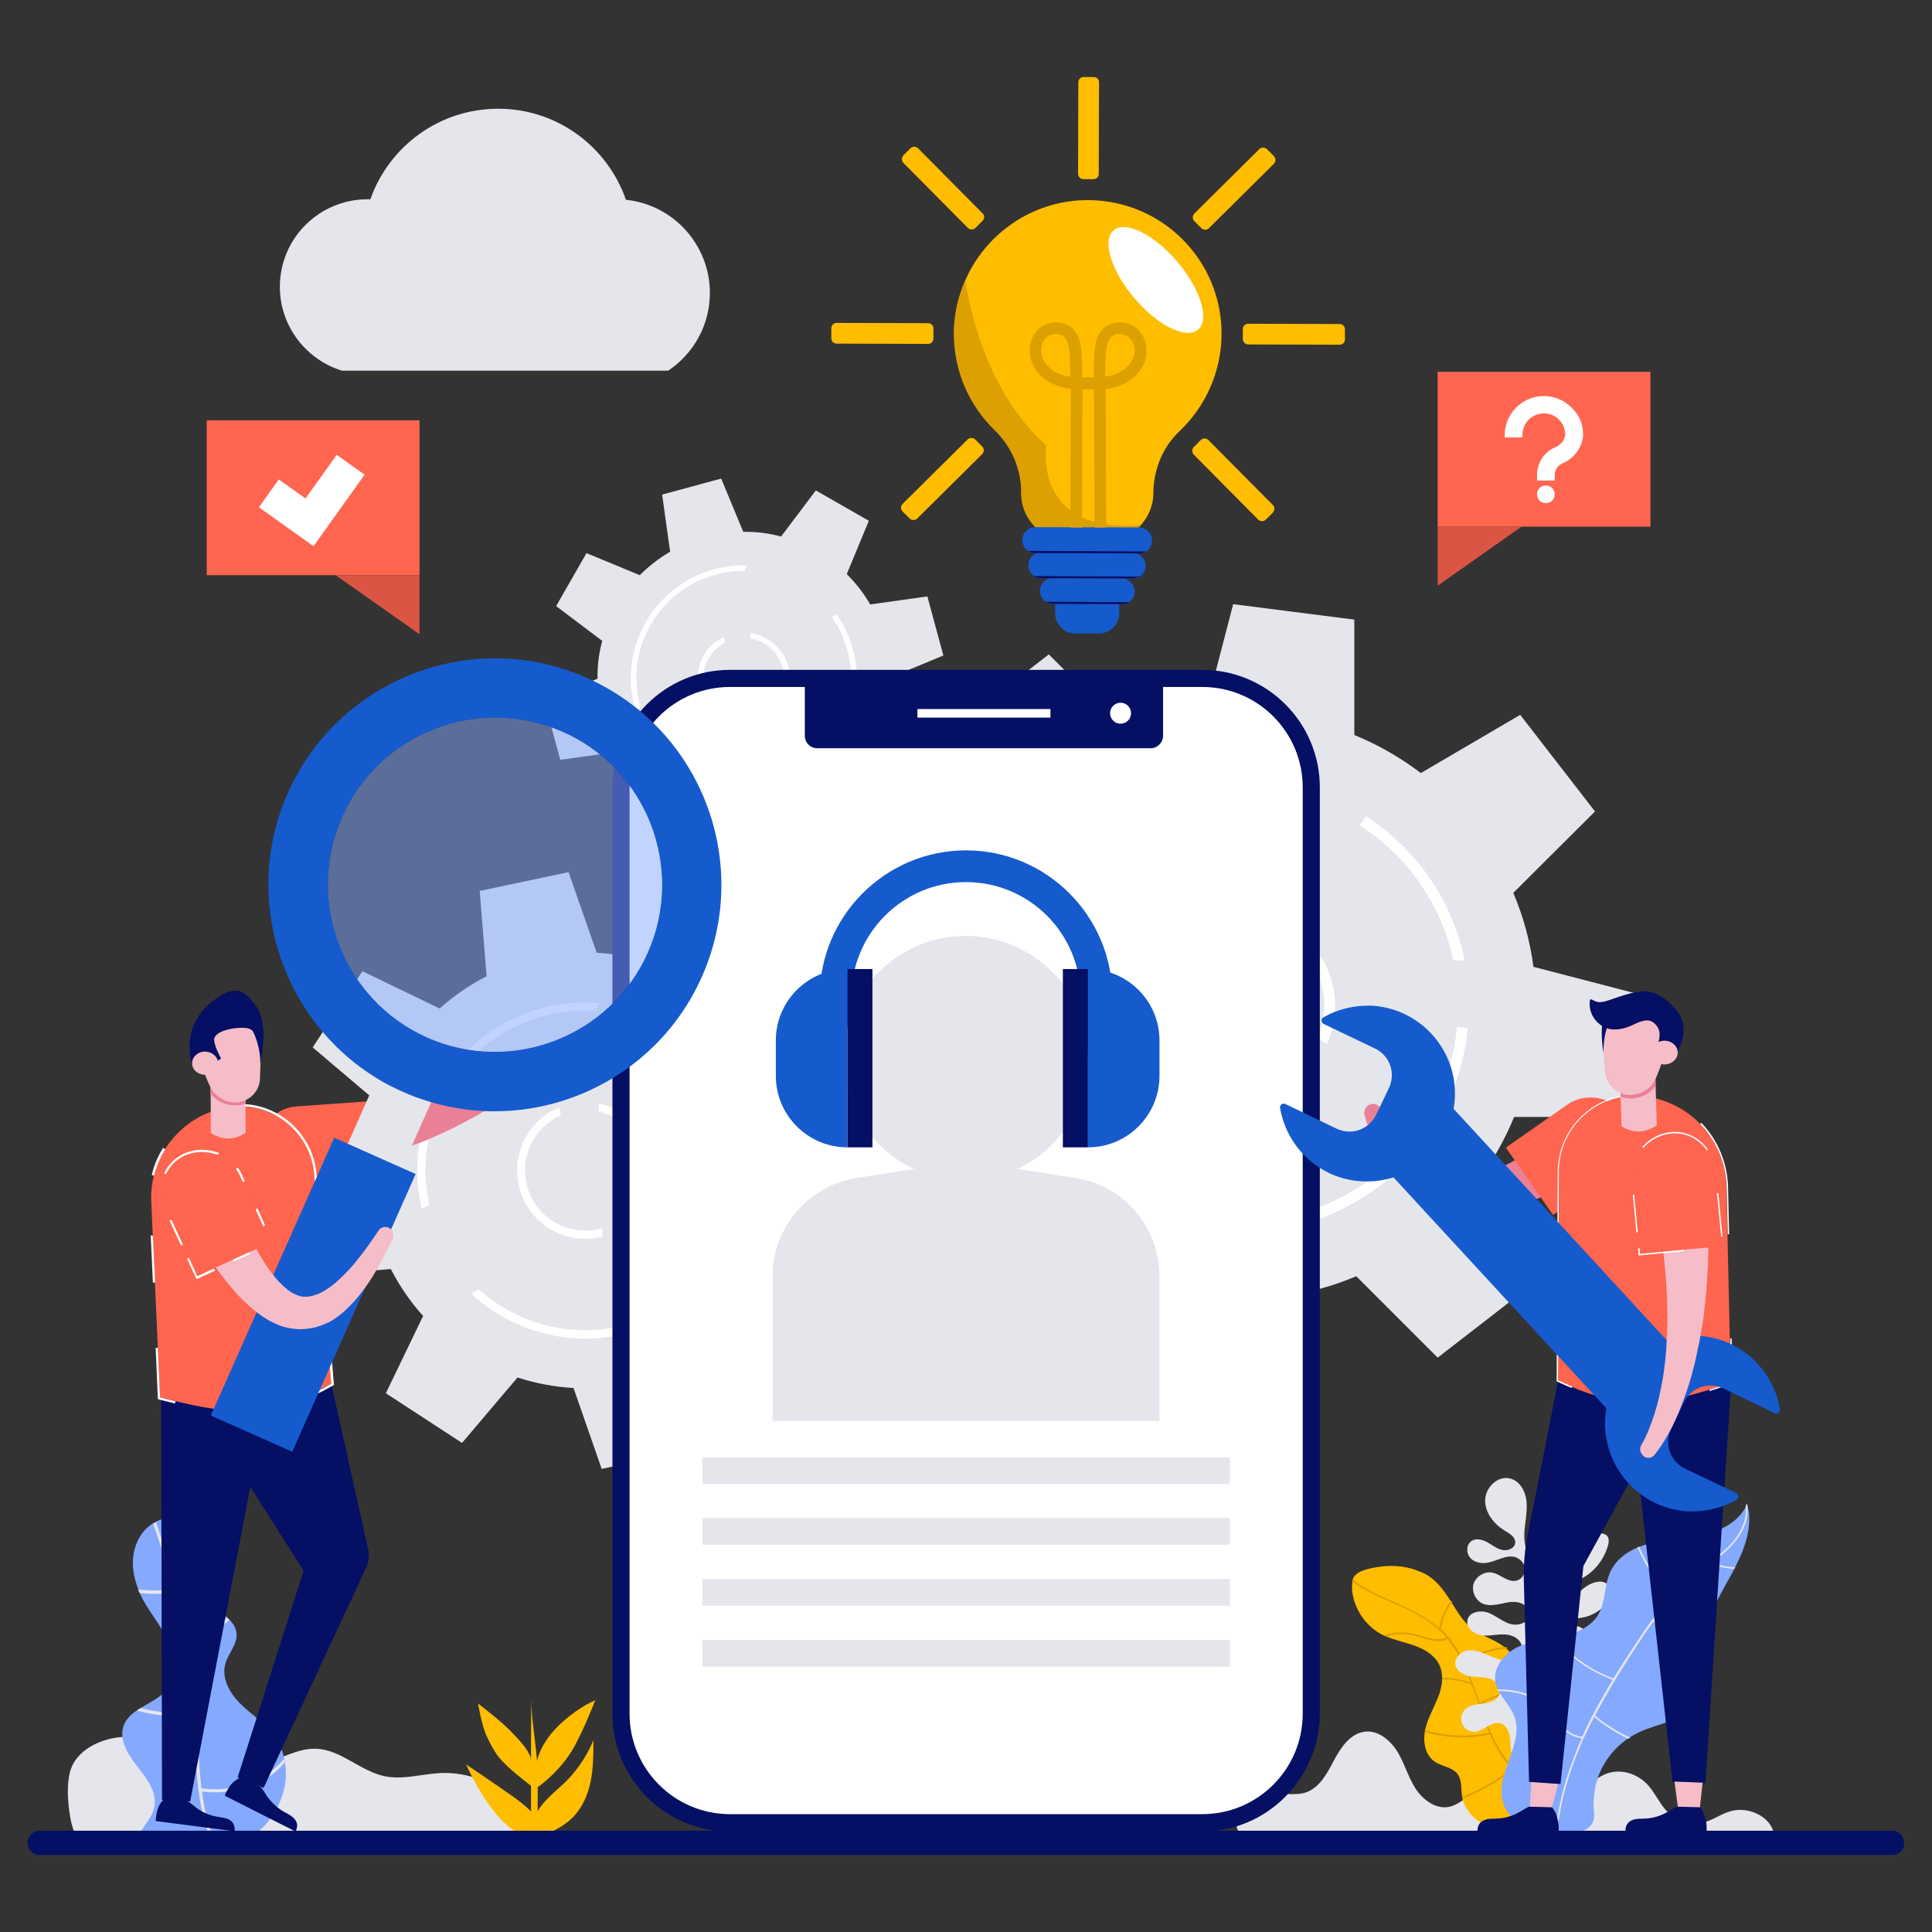 <?xml version="1.0" encoding="utf-8"?>
<!-- Generator: Adobe Illustrator 24.2.0, SVG Export Plug-In . SVG Version: 6.00 Build 0)  -->
<svg version="1.1" id="图层_1" xmlns="http://www.w3.org/2000/svg" xmlns:xlink="http://www.w3.org/1999/xlink" x="0px" y="0px"
	 viewBox="0 0 700 700" style="enable-background:new 0 0 700 700;" xml:space="preserve">
<rect x="0" y="0" width="700" height="700" fill="#333333" stroke="none"/>
<style type="text/css">
	.st0{clip-path:url(#SVGID_2_);}
	.st1{fill:#E5E6EB;}
	.st2{fill:#FFBD00;}
	.st3{fill:#84A9FF;}
	.st4{fill:#DCA000;}
	.st5{fill:#FFFFFF;}
	.st6{fill:#050F64;}
	.st7{fill:#155BCD;}
	.st8{fill:#F5BDC8;}
	.st9{fill:#EA8096;}
	.st10{fill:#FF654F;}
	.st11{opacity:0;}
	.st12{opacity:0.5;}
	.st13{fill:#DA5544;}
</style>
<g>
	<g>
		<defs>
			<rect id="SVGID_1_" x="21.1" y="524" width="654.2" height="139.5"/>
		</defs>
		<clipPath id="SVGID_2_">
			<use xlink:href="#SVGID_1_"  style="overflow:visible;"/>
		</clipPath>
		<g class="st0">
			<path class="st1" d="M46.9,629.3c8.2,0.2,16,3.6,23.7,6.4c7.7,2.8,16.1,5.2,24.1,3.4c6.8-1.5,13-5.8,20-5.5
				c8.8,0.4,15.8,8,24.4,9.9c6.8,1.5,13.8-0.8,20.7-1.1c10-0.4,20,3.6,26.9,10.8c6.9,7.1,10.7,17.3,10,27.2
				c-11.1-5.5-24.1-5.5-36.5-5.5c-36.5,0.2-73,0.5-109.5,0.7c-6,0-12.3,0-17.3-3.4c-4.5-3-7-8.2-7.9-13.5c-1-5.5-1.8-14.7,1.1-19.8
				C30.4,632.2,39.6,629,46.9,629.3z"/>
		</g>
		<g class="st0">
			<g>
				<path class="st2" d="M184.4,649.9c5.5,3.8,11.4,8.3,12.8,14.8c-4.5,1.5-9.6,0-13.2-3.1c-8.9-7.7-15.1-22.3-15.1-22.3
					S179.6,646.5,184.4,649.9z"/>
			</g>
			<g>
				<path class="st2" d="M207.3,658.7c3.6-3.5,5.7-8.3,6.7-13.2c1-4.9,1-10,1-15c-2.2,5.4-5.5,10.4-9.6,14.6c-3.2,3.2-7,6-9.7,9.7
					c-1.3,1.9-6.6,10.9-1.4,10.4C198.8,664.8,204.1,661.8,207.3,658.7z"/>
			</g>
			<g>
				<path class="st2" d="M181.8,637.9c-2.6-2.8-4.2-6.2-5.4-8.7c-1.9-4-3.2-12-3.2-12s8.1,6.2,11.6,9.8c3.5,3.7,6.7,6.6,8.1,11.5
					c0.6,2.2,0.5,5.8,1.1,8.1c0.5,2.1,0,1.7-1.4,0.6C188.9,644.3,184.9,641.2,181.8,637.9z"/>
			</g>
			<g>
				<path class="st2" d="M197.4,631.4c1.3-2.2,3-4.2,4.9-6.1c2-1.9,4.1-3.7,6.4-5.3c1.2-0.8,2.4-1.6,3.6-2.3
					c0.5-0.3,3.4-1.7,3.4-1.7s-5,12.8-8.6,18.5c-2.5,4.1-6.5,8.5-10.3,11.5c-1.1,0.9-3.7,3.3-4,0.4c-0.2-2.3,1.1-5.6,1.6-7.9
					C195,636.1,196,633.6,197.4,631.4z"/>
			</g>
			<g>
				<path class="st2" d="M192.5,615.6c0,8.2,1.9,16.6,2.2,24.9c0.1,4.2,0.2,8.4,0.1,12.7c-0.1,3.5,0.5,8.3-0.7,11.6
					c-2.6-1.5-1.8-6-1.7-8.4c0-4.5,0-9,0-13.6C192.4,633.7,192.4,624.7,192.5,615.6z"/>
			</g>
		</g>
		<g class="st0">
			<g>
				<g>
					<path class="st3" d="M103.6,643.5c-0.2,7.9-5.5,18-12.7,21.9c-3.1,1.7-6.7,2-10.1,2.5c-0.8,0.1-1.5,0.2-2.3,0.3
						c-0.4,0.1-0.8,0.1-1.2,0.2c-4.6,0.8-9,1.9-13.4,3.9c-2.2,1-4.4,2.3-6.8,2.7c-2.4,0.4-5.2,0-6.7-1.9c-2.2-2.6-1.2-6.6,0.6-9.5
						c1.8-2.9,4.2-5.5,4.9-8.8c1.1-5.4-2.7-10.4-6.1-14.7c-3.4-4.3-6.8-9.7-5-14.9c0.9-2.4,2.7-4.1,4.8-5.5c0.4-0.3,0.9-0.6,1.4-0.9
						c3.3-2,7.1-3.7,9.4-6.7c3.8-4.7,3.2-11.6,0.7-17.1c-2.4-5.5-6.4-10.1-9.3-15.4c-0.4-0.8-0.9-1.7-1.2-2.5
						c-0.2-0.4-0.4-0.8-0.5-1.3c-1.4-3.6-2.2-7.3-1.9-11.1c0.4-5.1,2.9-10.2,7.3-12.8c0.1,0,0.1-0.1,0.2-0.1
						c0.3-0.2,0.6-0.3,0.8-0.5c4.4-2.1,10.1-1.5,13.5,2c6.4,6.9,1,19.3,6.5,27c1.5,2.1,3.9,3.8,5.8,5.7c0.3,0.3,0.6,0.6,0.9,0.9
						c1.3,1.4,2.3,2.9,2.5,4.9c0.4,4-3.1,7.3-4.1,11.2c-1.3,5,1.5,10.2,5.1,13.9c3.6,3.7,8.1,6.5,11.4,10.4c2.4,2.8,4.1,6.3,4.9,9.9
						c0.1,0.5,0.2,1,0.3,1.5C103.5,640.3,103.6,641.9,103.6,643.5z"/>
				</g>
			</g>
			<g>
				<g>
					<g>
						<path class="st1" d="M78.5,668.3c-0.4,0.1-0.8,0.1-1.2,0.2c-2.9-6.1-4.5-12.8-5.3-19.6c-0.1-0.4-0.1-0.8-0.2-1.2
							c-0.6-5.2-0.9-10.5-1.1-15.8c-0.1-1.9-0.2-3.9-0.3-5.8c-0.1-1.5-0.2-3-0.3-4.4c0-0.4-0.1-0.8-0.1-1.2
							c-0.7-9.3-2-18.5-3.6-27.6c-0.1-0.4-0.1-0.8-0.2-1.2c-0.9-4.9-2-9.7-3.2-14.6c-0.1-0.4-0.2-0.8-0.3-1.2c-2-8-4.4-16-7.2-23.8
							c0.1,0,0.1-0.1,0.2-0.1c0.3-0.2,0.6-0.3,0.8-0.5c2.8,8,5.3,16.1,7.3,24.2c0.1,0.4,0.2,0.8,0.3,1.2c1.2,4.9,2.3,9.8,3.2,14.7
							c0.1,0.4,0.2,0.8,0.2,1.2c1.7,9.1,2.9,18.2,3.6,27.5c0,0.4,0.1,0.8,0.1,1.2c0.1,1.5,0.2,3,0.3,4.5c0.1,1.9,0.2,3.9,0.3,5.8
							c0.3,5.3,0.5,10.7,1.2,16.1h0c0,0.4,0.1,0.8,0.2,1.2C74,655.8,75.6,662.3,78.5,668.3z"/>
					</g>
				</g>
				<g>
					<g>
						<path class="st1" d="M64.1,576.8c-0.4,0.1-0.8,0.1-1.2,0.2c-2.2,0.3-4.5,0.5-6.9,0.5c-1.8,0-3.6-0.1-5.4-0.3
							c-0.2-0.4-0.4-0.8-0.5-1.3c4.4,0.5,8.8,0.4,12.5-0.1c0.4-0.1,0.8-0.1,1.2-0.2C63.9,576.1,64,576.4,64.1,576.8z"/>
					</g>
				</g>
				<g>
					<g>
						<path class="st1" d="M83.1,587c-4.3,3.5-10.4,5.6-15.6,5.8c-0.2,0-0.5,0-0.7,0c-0.2,0-0.4,0-0.5,0c-0.1-0.4-0.1-0.8-0.2-1.2
							c0.4,0,0.8,0,1.2,0c4.9-0.1,10.8-2.2,14.9-5.5C82.5,586.4,82.8,586.7,83.1,587z"/>
					</g>
				</g>
				<g>
					<g>
						<path class="st1" d="M71.2,621.4c-0.4,0.1-0.8,0.1-1.2,0.1c-1.9,0.2-3.7,0.3-5.6,0.3c-5,0-10-0.7-14.8-2
							c0.4-0.3,0.9-0.6,1.4-0.9c6.2,1.6,12.6,2.1,18.9,1.4c0.4,0,0.8-0.1,1.2-0.1C71.2,620.6,71.2,621,71.2,621.4z"/>
					</g>
				</g>
				<g>
					<g>
						<path class="st1" d="M103.2,638.6c-2,2.3-4.3,4.3-6.8,5.9c-5,3.1-11.8,4.9-18.4,4.9c-1.6,0-3.3-0.1-4.8-0.3
							c-0.4-0.1-0.8-0.1-1.2-0.2c-0.1-0.4-0.1-0.8-0.2-1.2c0.4,0.1,0.8,0.2,1.2,0.2h0c7.6,1.2,16.7-0.5,22.7-4.3
							c2.7-1.7,5.1-3.9,7.2-6.3C103,637.6,103.1,638.1,103.2,638.6z"/>
					</g>
				</g>
			</g>
		</g>
		<g class="st0">
			<path class="st1" d="M473.5,649.3c4.9-1.9,7.5-7.1,10-11.8c2.5-4.7,6-9.6,11.2-10.1c4.8-0.5,9.2,3.3,11.7,7.4
				c2.5,4.2,3.8,9,6.4,13.1c2.6,4.1,7.2,7.6,12,6.8c4.9-0.9,8.1-5.8,12.9-6.9c5.3-1.2,10.7,2.8,12.9,7.7c2.2,5,2,10.6,1.7,16
				c-0.2,4.4-78.6-0.8-86.2-1.5c-7.6-0.7-18.4-1.1-18.4-11C447.8,643.7,465.2,652.5,473.5,649.3z"/>
		</g>
		<g class="st0">
			<path class="st1" d="M564.4,656.9c4.9-1.3,7.5-4.9,10-8.1c2.5-3.2,6-6.6,11.2-6.9c4.8-0.3,9.2,2.2,11.7,5.1
				c2.5,2.9,3.8,6.1,6.4,9c2.6,2.8,7.2,5.2,12,4.6c4.9-0.6,8.1-4,12.9-4.7c5.3-0.8,10.7,1.9,12.8,5.3c2.2,3.4,2,7.3,1.7,11
				c-0.2,3-78.6-0.5-86.2-1.1c-7.6-0.5-18.4-0.8-18.4-7.5C538.7,653.1,556.1,659.1,564.4,656.9z"/>
		</g>
		<g class="st0">
			<g>
				<g>
					<g>
						<path class="st2" d="M518.7,571.8c2.8,2.2,4.9,5.1,6.9,8.3c0.1,0.2,0.2,0.4,0.4,0.6c2.1,3.4,4.2,6.9,7.3,9.3
							c3.7,2.8,8.7,4.2,12.1,7c0.2,0.2,0.4,0.4,0.7,0.6c0.8,0.8,1.6,1.7,2.1,2.8c1.8,3.7,0.9,8.1,0.7,12.2c0,0.1,0,0.2,0,0.2
							c0,0.1,0,0.3,0,0.4c-0.3,7.6,2.2,15.3,6.9,21.3c3.7,4.6,8.2,6.8,13,9.9c2.6,1.7,3.7,3.5,3.8,5.4c0,0.2,0,0.4,0,0.6
							c-0.3,3.5-3.7,6.9-7.3,9.2c-6.6,4.2-15,5.8-22.5,3.7c-5.8-1.6-11.4-5.7-12.9-11.5c-0.1-0.2-0.1-0.4-0.1-0.6
							c0-0.2-0.1-0.4-0.1-0.6c-0.4-2.6,0-5.6-1.5-7.7c-1.9-2.7-5.8-2.8-8.5-4.7c-3.2-2.3-4.1-6.7-3.5-10.6c0-0.2,0.1-0.4,0.1-0.6
							c0,0,0-0.1,0-0.1c0.9-4.1,3-7.7,4.6-11.6c0.9-2.1,1.5-4.5,1.6-6.8c0-0.2,0-0.4,0-0.6c0-1.6-0.3-3.2-1-4.7
							c-1.7-3.5-5.4-5.7-9.1-7c-3.4-1.2-6.9-1.9-10.2-3.3c-0.3-0.1-0.6-0.3-0.9-0.4c0,0-0.1,0-0.1,0c-5.7-2.8-10-8.5-11.1-14.8
							c-0.3-1.5-0.3-3.1-0.1-4.6c0-0.2,0.1-0.5,0.1-0.7c0.8-3.6,7.4-4.4,10.3-4.8c4.7-0.6,9.8-0.1,14.2,1.9
							C516.2,570,517.5,570.9,518.7,571.8z"/>
					</g>
				</g>
				<g>
					<path class="st4" d="M521.4,589.9c-5-4.4-11.2-7.2-17.2-9.9c-3.4-1.5-7-3.1-10.2-5c-1.3-0.7-2.6-1.6-3.8-2.7
						c-0.1,0.2-0.1,0.5-0.1,0.7c1.1,1,2.4,1.8,3.6,2.5c3.3,1.9,6.8,3.5,10.3,5c6.1,2.7,12.4,5.5,17.3,10c0.2,0.1,0.3,0.3,0.5,0.4
						c0,0,0.1,0.1,0.1,0.1c0.8,0.7,1.5,1.5,2.1,2.3c-1.8,0.8-3.8,0.6-5.3,0.4c-1.1-0.2-2.3-0.6-3.4-0.9c-0.9-0.3-1.8-0.6-2.7-0.8
						c-3.7-0.9-7.6-0.7-11.2,0.5c0.3,0.1,0.6,0.3,0.9,0.4l0,0c3.3-1,6.9-1.1,10.2-0.3c0.9,0.2,1.8,0.5,2.7,0.8
						c1.1,0.4,2.3,0.7,3.4,1c1.6,0.3,3.9,0.5,5.9-0.5c2.2,2.7,3.9,5.7,5.5,8.8c0.1,0.2,0.2,0.4,0.3,0.6c1,2.1,1.9,4.3,2.7,6.5
						c-3.2-1.3-6.8-2-10.2-1.9c0,0-0.1,0-0.1,0c0,0.2,0,0.4,0,0.6c0,0,0.1,0,0.1,0c3.6-0.1,7.2,0.6,10.5,2c0.8,2.1,1.5,4.2,2.2,6.3
						c0.1,0.2,0.2,0.5,0.2,0.7c0.1,0.2,0.1,0.4,0.2,0.6c0.1,0.3,0.2,0.7,0.4,1c1,2.9,2.1,5.9,3.3,8.7c-7.7,1.6-15.7,1.3-23.2-0.9
						c0,0.2-0.1,0.4-0.1,0.6c7.6,2.3,15.8,2.6,23.5,0.9c2.1,4.6,4.6,9,7.9,12.5c-5.4,4.2-11.5,7.6-17.9,10.2c0,0.2,0.1,0.4,0.1,0.6
						c6.5-2.6,12.6-6.1,18.2-10.4c1.6,1.6,3.4,3.1,5.4,4.3c5.7,3.5,12.1,4.6,19.2,4.7c0-0.2,0-0.4,0-0.6c-7-0.1-13.3-1.2-18.9-4.6
						c-1.9-1.2-3.6-2.6-5.2-4.2c-0.1-0.2-0.3-0.3-0.4-0.5c-3.2-3.5-5.7-7.7-7.8-12.2c-0.1-0.2-0.2-0.4-0.3-0.6
						c-1.3-2.8-2.3-5.8-3.4-8.8c-0.1-0.4-0.3-0.8-0.4-1.2c3.9-2.2,8.2-3.7,12.6-4.7c0-0.1,0-0.3,0-0.4c0-0.1,0-0.2,0-0.2
						c-4.5,0.9-8.8,2.5-12.8,4.7c-0.1-0.2-0.1-0.4-0.2-0.6c-0.6-1.9-1.3-3.8-2-5.7c-0.1-0.3-0.2-0.6-0.3-0.8
						c-0.9-2.4-1.8-4.9-2.9-7.2c4.5-3.2,10-5.1,15.5-5.4c-0.2-0.2-0.4-0.4-0.7-0.6c0,0,0,0,0,0c-5.4,0.4-10.7,2.3-15.1,5.4
						c-1.6-3.3-3.4-6.4-5.7-9.1l0,0l0,0l-0.1-0.1c0,0,0,0,0,0c-0.7-0.9-1.5-1.7-2.4-2.5c-0.1-0.1-0.1-0.1-0.2-0.2
						c0.6-3.5,2-6.8,4.1-9.7c-0.1-0.2-0.2-0.4-0.4-0.6C523.5,583,522,586.4,521.4,589.9z"/>
				</g>
			</g>
			<g>
				<path class="st1" d="M558.7,597.1c2.1-1.1,4.5,0.2,6.7,1c2.3,0.8,4.9,1,7-0.2c2.1-1.2,3.4-4,2.4-6.2c-0.9-1.9-3.2-2.8-5.3-2.8
					c-2.1,0-4.1,0.7-6.2,1c-2.1,0.4-4.3,0.4-6.1-0.7c-1.8-1.1-2.6-3.8-1.2-5.4c1-1.2,2.9-1.3,4.4-0.9c1.5,0.5,2.9,1.4,4.3,2.1
					c5.6,2.8,13.1,1.1,17.1-3.8c1.5-1.9,2.5-4.7,1-6.7c-1.8-2.4-5.4-1.4-7.6,0c-2.5,1.5-4.3,4-6.9,5.5c-3.4,1.9-11,2.2-12.4-2.4
					c-0.6-1.8,1.8-3.2,3.3-3.6c1.7-0.4,3.5-0.1,5.3-0.1c8.4,0.2,15.3-5.4,17.9-13.2c2.3-6.7-4.3-5.5-8.4-4c-2.8,1.1-5.3,2.9-6.9,5.4
					c-0.9,1.3-1.6,2.9-3,3.8c-1.3,0.9-3.5,0.9-4.2-0.6c-0.7-1.5,0.6-3.2,1.8-4.3c2.2-2.1,4.4-4.2,6.6-6.3c1.2-1.2,2.5-2.4,3.1-4
					c0.6-1.6,0.5-3.6-0.8-4.7c-1.5-1.2-3.8-0.7-5.2,0.6c-1.4,1.3-2.1,3.1-2.8,4.9c-1.2,3.2-2.4,6.5-3.7,9.7c-0.5,1.3-1.2,2.9-2.6,3
					c-1.5,0.2-2.6-1.3-3.2-2.6c-1.1-3-0.9-6.3-0.5-9.4c0.4-3.2,0.9-6.4,0.3-9.5s-2.6-6.2-5.7-7c-4.5-1.2-9,3.2-9.1,7.8
					c-0.1,4.6,3.2,8.7,7.1,11.1c1.7,1,3.8,2.2,3.8,4.2c0,2.1-2.6,3.2-4.6,2.8c-2-0.4-3.7-1.8-5.5-2.8c-1.8-1-4.2-1.6-5.8-0.4
					c-1.8,1.2-1.9,4.1-0.6,5.8s3.7,2.3,5.8,2.1c3.7-0.4,7.3-3.2,10.8-2.1c1.8,0.6,3.3,2.3,3.4,4.2c0.1,1.9-1.2,3.9-3.1,4.3
					c-3,0.7-5.6-2.2-8.6-2.9c-2.9-0.6-6,1.3-6.9,4.1c-0.8,2.8,0.8,6.1,3.5,7.2c2,0.8,4.3,0.4,6.4,0c2.1-0.5,4.3-1,6.4-0.5
					c2.1,0.4,4.1,2.3,4,4.4c-0.2,3-4.2,4.2-7,3.4c-2.9-0.9-5.2-3-8-4.1c-2.8-1-6.8-0.3-7.5,2.6c-0.6,2.8,2.3,5.2,5.1,5.6
					s5.7-0.5,8.5-0.3c2.9,0.1,6.1,1.9,6.1,4.8c0,2.5-2.5,4.4-5,4.6s-4.9-0.9-7.2-1.9c-2.3-1-4.8-2-7.3-1.7c-2.5,0.3-4.9,2.5-4.6,5
					c0.3,2.3,2.7,3.8,5.1,4.3c2.3,0.4,4.8,0.2,7,0.8c2.3,0.6,4.5,2.6,4.2,5c-0.4,2.5-3.2,3.7-5.7,4.1c-2.5,0.3-5.3,0.4-7.1,2.2
					c-1.4,1.4-1.8,3.7-0.9,5.4c0.9,1.8,2.9,2.9,4.8,2.6c3.1-0.4,5.6-3.8,8.7-3.1c1.8,0.4,2.9,2.1,3.4,3.8s0.4,3.6,0.6,5.4
					c0.4,4.1,2.6,8.1,6.3,9.9c3.7,1.8,8.9,0.3,10.3-3.4c1.1-2.9,0-6.2-1.7-8.9c-1.7-2.6-3.9-5-5.1-7.9c-1.2-2.9-1.1-6.7,1.3-8.6
					c1.7-1.4,4-1.5,6.2-1.5c2.2,0,4.4,0.2,6.4-0.8c1.9-1,3.3-3.5,2.1-5.4c-0.6-0.9-1.6-1.5-2.7-1.7c-4.1-0.9-9.7,1.5-12.6-2.7
					C556.9,601.3,556.7,598.2,558.7,597.1z"/>
			</g>
			<g>
				<g>
					<path class="st3" d="M628.8,567.6c-0.1,0.2-0.2,0.4-0.3,0.6c-0.2,0.3-0.4,0.7-0.5,1c-4.1,7.6-9,15-10,23.6
						c-0.1,0.5-0.1,0.9-0.1,1.4c0,0.2,0,0.4,0,0.6c-0.4,7.6,1.5,15.8-2.8,22c-4.6,6.7-14,7.4-21.4,10.9c-1,0.5-2,1-3,1.7
						c-0.2,0.1-0.4,0.3-0.7,0.4c-4.8,3.2-8.6,7.9-10.7,13.3c-1.4,3.6-1.9,7.3-1.9,11.1c0,2.5,0.8,5.1-1,7.2
						c-2.3,2.7-7.6,3.2-12.2,3.1c-0.2,0-0.4,0-0.6,0c-1.9-0.1-3.7-0.3-5-0.5c-6.4-1.1-12.6-5.2-14.2-11.5
						c-2.5-10.2,7.9-20.7,4.3-30.6c-1.3-3.4-4.1-6.2-5.8-9.4c-0.1-0.2-0.2-0.4-0.3-0.6c-0.4-0.8-0.6-1.6-0.8-2.5
						c-0.9-5.3,3.3-10.4,8.2-12.7c4.1-2,8.7-2.5,13.2-3.3c0.2,0,0.5-0.1,0.7-0.1c0.6-0.1,1.2-0.2,1.8-0.4c5.3-1.1,10.8-3.4,13.5-8.1
						c2.6-4.6,2-10.4,4.2-15.2c1.9-4.2,5.7-7.2,10.1-9h0c0.2-0.1,0.4-0.2,0.6-0.2c1.5-0.6,3.1-1.1,4.7-1.5c6.3-1.5,12.9-1.5,19.2-3
						c5.9-1.4,11.9-4.7,14.6-10.1c0.2-0.3,0.3-0.6,0.4-1c0,0.1,0.1,0.3,0.1,0.4C635.1,552.6,632.4,560.6,628.8,567.6z"/>
				</g>
				<g>
					<path class="st1" d="M627.5,559.9c4.3-4.6,6.3-10,5.5-14.8c0-0.1-0.1-0.3-0.1-0.4c-0.1,0.3-0.3,0.7-0.4,1
						c0.5,4.5-1.5,9.5-5.4,13.8c-2.2,2.3-4.7,4.3-7.2,6.2h0c-0.2,0.1-0.4,0.3-0.6,0.4c-0.3,0.2-0.5,0.4-0.8,0.6
						c-1.5,1.1-3,2.2-4.5,3.4c-2.9,2.3-5.5,4.9-8,7.6c-5.2-4.8-9.4-10.8-12.1-17.3c-0.2,0.1-0.4,0.2-0.6,0.2
						c2.7,6.7,7,12.7,12.3,17.6c-2.5,2.7-4.7,5.6-6.9,8.6c-0.1,0.2-0.3,0.3-0.4,0.5c-2.2,3-4.3,6.1-6.3,9.2c-2.5,3.8-5,7.6-7.4,11.6
						c-8.2-2.9-15.4-8.1-20.9-14.8c-0.2,0-0.5,0.1-0.7,0.1c5.6,6.9,13,12.2,21.3,15.2c-2.4,4-4.8,8.2-7.1,12.5
						c-0.1,0.2-0.2,0.4-0.3,0.6c-1.3,2.5-2.5,4.9-3.6,7.5c-1.7-0.1-3.5-0.8-5.2-2c-2.2-1.5-4-3.7-5.7-5.8c-1.7-2-3.5-4.3-5.9-5.9
						c-4.1-2.8-9.3-3.3-12.9-3.4c-0.4,0-0.8,0-1.2,0c0.1,0.2,0.2,0.4,0.3,0.6c0.3,0,0.6,0,0.8,0c3.5,0.1,8.6,0.6,12.6,3.3
						c2.3,1.5,4.1,3.8,5.8,5.8c1.7,2.1,3.6,4.3,5.9,5.9c1.7,1.2,3.5,1.9,5.3,2.1c-1,2.1-1.9,4.3-2.7,6.5c-3.8,9.8-6.1,19.3-6.9,28.4
						c0.2,0,0.4,0,0.6,0c0.8-9.1,3.1-18.5,6.9-28.2c0.9-2.3,1.8-4.5,2.8-6.7c0.1-0.2,0.2-0.4,0.3-0.6c1.1-2.4,2.3-4.8,3.5-7.1
						c3.7,3.1,7.9,5.8,12.4,7.9c0.2-0.2,0.4-0.3,0.7-0.4c-4.6-2.1-8.9-4.8-12.8-8c2.3-4.4,4.7-8.6,7.2-12.7c0.1-0.2,0.2-0.4,0.3-0.6
						c2.4-3.9,4.9-7.7,7.3-11.5c2-3.1,4.1-6.2,6.3-9.2c5.8,3.5,12.2,6,18.8,7.4c0-0.2,0-0.4,0-0.6c-6.5-1.4-12.8-3.8-18.5-7.2
						c2.1-2.9,4.4-5.8,6.8-8.5c0.1-0.2,0.3-0.3,0.4-0.5c2.4-2.7,5-5.2,7.9-7.5c1.4-1.2,3-2.3,4.4-3.4c0.4-0.3,0.7-0.5,1.1-0.8
						c2.7,1.2,5.6,1.8,8.5,1.9c0.1-0.2,0.2-0.4,0.3-0.6c-2.8,0-5.7-0.6-8.3-1.7C623,564.1,625.4,562.2,627.5,559.9z"/>
				</g>
			</g>
		</g>
	</g>
	<g>
		<g>
			<g>
				<g>
					<path class="st1" d="M577.9,294l-27.1-35l-36,21.1c-7.5-5.7-15.6-10.3-24.1-13.8l0-41.8l-43.9-5.6l-10.5,40.4
						c-9.1,1.2-18.1,3.6-26.8,7.3l-29.5-29.5l-35,27.1l21.1,36c-5.7,7.5-10.3,15.6-13.8,24.1l-41.8,0l-5.6,43.9l40.4,10.5
						c1.2,9.1,3.6,18.1,7.3,26.8L323,435l27.1,35l36-21.1c7.5,5.7,15.6,10.3,24.1,13.8l0,41.8l43.9,5.6l10.5-40.4
						c9.1-1.2,18.1-3.6,26.8-7.3l29.5,29.5l35-27.1l-21.1-36c5.7-7.5,10.3-15.6,13.8-24.1l41.8,0l5.6-43.9l-40.4-10.5
						c-1.2-9.1-3.6-18.1-7.3-26.8L577.9,294z"/>
				</g>
			</g>
			<g>
				<g>
					<path class="st5" d="M495,295.8l-2.4,3.2c7.3,4.7,13.9,10.6,19.5,17.8c7.3,9.5,12.1,20.1,14.5,31.1l0,0l4.1,0.2
						c-2.4-11.9-7.5-23.4-15.4-33.7C509.4,306.9,502.6,300.7,495,295.8z M527.9,372.1c-2,20.6-12.2,40.4-29.8,54
						c-20.5,15.8-46.3,19.8-69.5,13.1l-2.1,3.5c24.5,7.5,52.2,3.4,74-13.5c18.5-14.3,29.2-35,31.3-56.6L527.9,372.1z M400.4,299.7
						c-35.7,27.6-42.3,79.1-14.7,114.8c0.4,0.5,0.7,0.9,1.1,1.4l2.6-3.1c-0.2-0.2-0.4-0.5-0.5-0.7c-26.3-34-20-83,14-109.3
						c5.7-4.4,11.9-7.9,18.3-10.5l0.2-4.3C414,290.8,406.9,294.7,400.4,299.7z"/>
				</g>
			</g>
			<g>
				<g>
					<path class="st5" d="M468.4,387.8c-12.8,9.9-31.3,7.5-41.2-5.3c-8.6-11.2-8-26.6,0.8-36.9l-2.5-3.2
						c-10.5,11.8-11.4,29.7-1.5,42.6c11.3,14.6,32.2,17.2,46.8,6c0.4-0.3,0.7-0.6,1.1-0.9l-1.8-3.7
						C469.6,386.8,469,387.3,468.4,387.8z M442.4,332.1l1.3,3.8c10.9-2.5,22.7,1.3,30,10.6c6.8,8.7,7.8,20.1,3.7,29.6l3.4,2.1
						c4.9-10.9,3.8-24.1-4-34.1C468.5,333.3,454.8,329.1,442.4,332.1z"/>
				</g>
			</g>
		</g>
		<g>
			<g>
				<g>
					<path class="st1" d="M320.2,418l-6.8-32.2l-30.9,2.5c-3.2-6.2-7.1-11.9-11.7-17l13.5-28l-27.6-18L236.5,349
						c-6.5-2.1-13.3-3.4-20.3-3.8L206,316l-32.2,6.8l2.5,30.9c-6.2,3.2-11.9,7.1-17,11.7l-28-13.5l-18,27.6l23.7,20.1
						c-2.1,6.5-3.4,13.3-3.8,20.3l-29.3,10.2l6.8,32.2l30.9-2.5c3.2,6.2,7.1,11.9,11.7,17l-13.5,28l27.6,18l20.1-23.7
						c6.5,2.1,13.3,3.4,20.3,3.8l10.2,29.3l32.2-6.8l-2.5-30.9c6.2-3.2,11.9-7.1,17-11.7l28,13.5l18-27.6l-23.7-20.1
						c2.1-6.5,3.4-13.3,3.8-20.3L320.2,418z"/>
				</g>
			</g>
			<g>
				<g>
					<path class="st5" d="M264.1,392.5l-2.7,1.3c3.4,5.5,5.9,11.6,7.3,18.2c1.8,8.7,1.6,17.4-0.3,25.5l0,0l2.7,1.4
						c2.2-8.7,2.5-18.1,0.5-27.5C270.1,404.6,267.5,398.2,264.1,392.5z M261.5,454.2c-8,13.2-21.2,23.1-37.4,26.5
						c-18.8,4-37.4-1.7-50.7-13.6l-2.6,1.7c14,12.9,33.9,19.1,53.9,14.9c17-3.6,30.8-14,39.2-27.7L261.5,454.2z M199.4,364.5
						c-32.8,7-53.9,39.3-46.9,72.1c0.1,0.4,0.2,0.9,0.3,1.3l2.7-1.3c-0.1-0.2-0.1-0.4-0.1-0.6c-6.6-31.2,13.4-62,44.6-68.6
						c5.3-1.1,10.5-1.5,15.7-1.1l1.5-2.8C211.4,362.9,205.5,363.3,199.4,364.5z"/>
				</g>
			</g>
			<g>
				<g>
					<path class="st5" d="M216.6,445.4c-11.8,2.5-23.4-5.1-25.9-16.8c-2.2-10.3,3.3-20.4,12.5-24.5l-0.6-2.9
						c-10.8,4.5-17.2,16.2-14.7,28c2.8,13.4,16,22,29.4,19.1c0.3-0.1,0.7-0.2,1-0.2l-0.1-3C217.6,445.2,217.1,445.3,216.6,445.4z
						 M217.1,399.8l-0.3,2.9c8.1,1.8,14.8,8.2,16.6,16.8c1.7,8-1.3,16-7.1,21l1.6,2.5c6.8-5.7,10.3-14.9,8.3-24.1
						C234.2,409,226.4,401.8,217.1,399.8z"/>
				</g>
			</g>
		</g>
		<g>
			<g>
				<g>
					<path class="st1" d="M341.8,237.5l-5.8-21.4l-20.7,2.9c-2.4-4.1-5.2-7.7-8.5-11l8-19.3l-19.2-11l-12.6,16.7
						c-4.4-1.2-9.1-1.8-13.7-1.7l-8-19.3l-21.4,5.8l2.9,20.7c-4.1,2.4-7.7,5.2-11,8.5l-19.3-8l-11,19.2l16.7,12.6
						c-1.2,4.4-1.8,9.1-1.7,13.7l-19.3,8l5.8,21.4l20.7-2.9c2.4,4.1,5.2,7.7,8.5,11l-8,19.3l19.2,11l12.6-16.7
						c4.4,1.2,9.1,1.8,13.7,1.7l8,19.3l21.4-5.8l-2.9-20.7c4.1-2.4,7.7-5.2,11-8.5l19.3,8l11-19.2l-16.7-12.6
						c1.2-4.4,1.8-9.1,1.7-13.7L341.8,237.5z"/>
				</g>
			</g>
			<g>
				<g>
					<path class="st5" d="M303.1,222.6l-1.7,1c2.5,3.5,4.4,7.6,5.6,12c1.6,5.8,1.8,11.6,0.8,17.1l0,0l1.9,0.9c1.2-6,1-12.3-0.7-18.5
						C307.7,230.5,305.7,226.3,303.1,222.6z M303.8,264.1c-4.9,9.1-13.3,16.3-24.1,19.3c-12.5,3.4-25.2,0.3-34.6-7.2l-1.7,1.2
						c9.9,8.1,23.5,11.5,36.8,7.9c11.3-3.1,20.1-10.6,25.3-20.1L303.8,264.1z M258.7,206.3c-21.8,5.9-34.6,28.5-28.7,50.2
						c0.1,0.3,0.2,0.6,0.2,0.8l1.8-0.9c0-0.1-0.1-0.3-0.1-0.4c-5.6-20.7,6.6-42.1,27.3-47.8c3.5-1,7-1.4,10.5-1.4l0.9-2
						C266.7,204.8,262.7,205.2,258.7,206.3z"/>
				</g>
			</g>
			<g>
				<g>
					<path class="st5" d="M273.3,260c-7.8,2.1-15.9-2.5-18-10.3c-1.9-6.8,1.4-13.8,7.4-16.9l-0.5-2c-7.1,3.4-11,11.5-8.8,19.4
						c2.4,8.9,11.6,14.1,20.5,11.7c0.2-0.1,0.5-0.1,0.7-0.2l-0.2-2C274,259.8,273.7,259.9,273.3,260z M271.9,229.3l-0.1,2
						c5.5,0.9,10.2,4.9,11.8,10.6c1.5,5.3-0.2,10.8-3.9,14.4l1.2,1.6c4.3-4.1,6.3-10.4,4.7-16.5
						C283.7,234.8,278.2,230.3,271.9,229.3z"/>
				</g>
			</g>
		</g>
	</g>
	<g>
		<g>
			<g>
				<g>
					<path class="st5" d="M475.1,285.3v335.6c0,21.8-17.7,39.5-39.5,39.5H264.5c-8.9,0-17.2-3-23.8-8c-9.6-7.2-15.7-18.7-15.7-31.6
						V285.3c0-21.8,17.7-39.5,39.5-39.5h171.1C457.4,245.8,475.1,263.5,475.1,285.3z"/>
				</g>
			</g>
			<g>
				<g>
					<path class="st6" d="M435.5,663.6H264.5c-23.5,0-42.6-19.1-42.6-42.6V285.3c0-23.5,19.1-42.6,42.6-42.6h171.1
						c23.5,0,42.6,19.1,42.6,42.6v335.6C478.1,644.4,459,663.6,435.5,663.6z M264.5,248.9c-20.1,0-36.4,16.3-36.4,36.4v335.6
						c0,20.1,16.3,36.4,36.4,36.4h171.1c20.1,0,36.4-16.3,36.4-36.4V285.3c0-20.1-16.3-36.4-36.4-36.4H264.5z"/>
				</g>
			</g>
		</g>
		<g>
			<path class="st6" d="M416.9,271.1H296.1c-2.5,0-4.5-2-4.5-4.5v-20.7h129.8v20.7C421.4,269,419.4,271.1,416.9,271.1z"/>
		</g>
		<g>
			<g>
				<rect x="332.4" y="256.9" class="st5" width="48.2" height="3.1"/>
			</g>
		</g>
		<g>
			
				<ellipse transform="matrix(0.707 -0.707 0.707 0.707 -63.798 362.839)" class="st5" cx="406.1" cy="258.4" rx="3.8" ry="3.8"/>
		</g>
	</g>
	<g>
		<g>
			<g>
				<path class="st2" d="M396.2,64.9l-3.7,0c-1,0-1.9-0.8-1.9-1.9l0.1-33.2c0-1,0.8-1.9,1.9-1.9l3.7,0c1,0,1.9,0.8,1.9,1.9L398.1,63
					C398.1,64.1,397.3,64.9,396.2,64.9z"/>
			</g>
		</g>
		<g>
			<g>
				<path class="st2" d="M356,80l-2.6,2.6c-0.7,0.7-1.9,0.7-2.7,0L327.3,59c-0.7-0.7-0.7-1.9,0-2.7l2.6-2.6c0.7-0.7,1.9-0.7,2.7,0
					L356,77.3C356.8,78,356.8,79.2,356,80z"/>
			</g>
		</g>
		<g>
			<g>
				<path class="st2" d="M338.2,119l0,3.7c0,1-0.8,1.9-1.9,1.9l-33.2-0.1c-1,0-1.9-0.8-1.9-1.9l0-3.7c0-1,0.8-1.9,1.9-1.9l33.2,0.1
					C337.4,117.1,338.2,118,338.2,119z"/>
			</g>
		</g>
		<g>
			<g>
				<path class="st2" d="M353.3,159.2l2.6,2.6c0.7,0.7,0.7,1.9,0,2.7l-23.6,23.4c-0.7,0.7-1.9,0.7-2.7,0l-2.6-2.6
					c-0.7-0.7-0.7-1.9,0-2.7l23.6-23.4C351.4,158.5,352.5,158.5,353.3,159.2z"/>
			</g>
		</g>
		<g>
			<g>
				<path class="st2" d="M432.5,162l2.6-2.6c0.7-0.7,1.9-0.7,2.7,0l23.4,23.6c0.7,0.7,0.7,1.9,0,2.7l-2.6,2.6
					c-0.7,0.7-1.9,0.7-2.7,0l-23.4-23.6C431.8,163.9,431.8,162.7,432.5,162z"/>
			</g>
		</g>
		<g>
			<g>
				<path class="st2" d="M450.3,122.9l0-3.7c0-1,0.8-1.9,1.9-1.9l33.2,0.1c1,0,1.9,0.8,1.9,1.9l0,3.7c0,1-0.8,1.9-1.9,1.9l-33.2-0.1
					C451.2,124.8,450.3,123.9,450.3,122.9z"/>
			</g>
		</g>
		<g>
			<g>
				<path class="st2" d="M435.3,82.7l-2.6-2.6c-0.7-0.7-0.7-1.9,0-2.7L456.3,54c0.7-0.7,1.9-0.7,2.7,0l2.6,2.6
					c0.7,0.7,0.7,1.9,0,2.7l-23.6,23.4C437.2,83.4,436,83.4,435.3,82.7z"/>
			</g>
		</g>
		<g>
			<g>
				<g>
					<g>
						<path class="st2" d="M442.6,121.1c-0.1,13.8-5.9,26.2-15.1,35c-3.1,2.9-5.5,6.4-7.1,10.2c-1.6,3.8-2.5,8-2.5,12.2
							c0,4.5-1.7,8.5-4.4,11.6c-2.3,2.6-5.4,4.6-9,5.5c-1.4,0.4-2.9,0.5-4.4,0.5l-12.4,0c-4.9,0-9.3-2-12.5-5.2
							c-3.2-3.2-5.2-7.6-5.1-12.5c0-8.6-3.5-16.7-9.7-22.7c-9.1-8.9-14.7-21.2-14.7-35c0-6.8,1.5-13.3,4.1-19.2c0.4-1,0.9-2,1.4-3
							c8.1-15.4,24.2-25.9,42.7-26C420.9,72.4,442.7,94.2,442.6,121.1z"/>
					</g>
				</g>
				<g>
					<g>
						<path class="st4" d="M413.4,190.2c-2.3,2.6-5.4,4.6-9,5.5c-1.4,0.4-2.9,0.5-4.4,0.5l-12.4,0c-4.9,0-9.3-2-12.5-5.2
							c-3.2-3.2-5.2-7.6-5.1-12.5c0-8.6-3.5-16.7-9.7-22.7c-9.1-8.9-14.7-21.2-14.7-35c0-6.8,1.5-13.3,4.1-19.2
							c3,18,10.6,42.9,29.3,59.7C379.1,161.2,373.9,193.7,413.4,190.2z"/>
					</g>
				</g>
				<g>
					<g>
						
							<ellipse transform="matrix(0.762 -0.648 0.648 0.762 33.967 295.41)" class="st5" cx="418.7" cy="101.5" rx="10.2" ry="23.6"/>
					</g>
				</g>
				<g>
					<g>
						<path class="st7" d="M417.4,195.9c0,1.3-0.5,2.5-1.4,3.3c-0.2,0.2-0.5,0.4-0.8,0.6c-0.7,0.5-1.6,0.7-2.5,0.7l-37.7-0.1
							c-0.9,0-1.8-0.3-2.5-0.8c-1.3-0.8-2.1-2.3-2.1-3.9c0-1.3,0.5-2.5,1.4-3.3c0.8-0.8,2-1.4,3.3-1.4l37.7,0.1
							C415.3,191.2,417.4,193.3,417.4,195.9z"/>
					</g>
				</g>
				<g>
					<g>
						<path class="st7" d="M415.1,205c0,1.3-0.5,2.5-1.4,3.3c-0.2,0.2-0.5,0.4-0.7,0.6c-0.7,0.4-1.4,0.7-2.3,0.7c-0.1,0-0.2,0-0.3,0
							l-33.1-0.1c-0.1,0-0.2,0-0.3,0c-0.8-0.1-1.6-0.3-2.3-0.8c-1.3-0.8-2.1-2.3-2.1-3.9c0-1.3,0.5-2.5,1.4-3.3
							c0.8-0.8,2-1.4,3.3-1.4l33.1,0.1C413,200.4,415.1,202.5,415.1,205z"/>
					</g>
				</g>
				<g>
					<g>
						<path class="st7" d="M398.2,229.5l-8.7,0c-4,0-7.2-3.3-7.2-7.3l0-8l23.2,0.1l0,8C405.5,226.2,402.2,229.5,398.2,229.5z"/>
					</g>
				</g>
				<g>
					<g>
						<path class="st7" d="M411.1,214.3c0,1.3-0.5,2.5-1.4,3.3c-0.2,0.2-0.5,0.4-0.8,0.6c-0.7,0.5-1.6,0.7-2.5,0.7l-25-0.1
							c-0.9,0-1.8-0.3-2.5-0.8c-1.3-0.8-2.1-2.3-2.1-3.9c0-1.3,0.5-2.5,1.4-3.3c0.8-0.8,2-1.4,3.3-1.4l25,0.1
							C409,209.7,411.1,211.8,411.1,214.3z"/>
					</g>
				</g>
				<g>
					<g>
						<path class="st6" d="M415.2,199.8c-0.7,0.5-1.6,0.7-2.5,0.7l-37.7-0.1c-0.9,0-1.8-0.3-2.5-0.8L415.2,199.8z"/>
					</g>
				</g>
				<g>
					<g>
						<path class="st6" d="M413,208.9l-2.3,0.7l-33.7-0.1c-0.8-0.1-1.6-0.3-2.3-0.8L413,208.9z"/>
					</g>
				</g>
				<g>
					<g>
						<path class="st6" d="M409,218.2c-0.7,0.5-1.6,0.7-2.5,0.7l-25-0.1c-0.9,0-1.8-0.3-2.5-0.8L409,218.2z"/>
					</g>
				</g>
			</g>
			<g>
				<g>
					<path class="st4" d="M412.1,119.2c-1.8-1.7-4.3-2.6-6.9-2.4c-2.4,0.1-4.5,1.1-5.9,2.7c-1.8,2-2.3,4.6-2.6,6.8
						c-0.3,1.8-0.4,5.8-0.4,10.4c-0.6,0-3.6,0-4.2,0c0-4.6-0.2-8.5-0.4-10.4c-0.3-2.3-0.9-4.8-2.6-6.8c-1.4-1.6-3.6-2.6-5.9-2.7
						c-2.6-0.1-5.1,0.8-6.9,2.4c-3.2,3-4.1,8.1-2.3,12.4c1.5,3.7,4.9,6.7,9.2,8.2c1.5,0.5,3.1,0.9,4.8,1.1c0,9.7-0.2,50-0.2,50.2
						l4.2,0.1c0-0.7,0.2-40.6,0.2-50.1c0.7,0,3.5,0,4.2,0c0,9.6,0.2,49.4,0.2,50.1l4.2-0.1c0-0.2-0.2-40.4-0.2-50.2
						c1.7-0.2,3.3-0.5,4.8-1.1c4.3-1.5,7.6-4.5,9.2-8.2C416.3,127.2,415.3,122.1,412.1,119.2z M384.5,135.8
						c-3.1-1.1-5.6-3.3-6.7-5.8c-1.1-2.7-0.6-5.9,1.3-7.7c0.9-0.8,2.2-1.3,3.5-1.3c0.1,0,0.2,0,0.3,0c1.2,0.1,2.3,0.5,2.9,1.3
						c1,1.2,1.4,3,1.6,4.6c0.2,1.7,0.4,5.3,0.4,9.6C386.6,136.4,385.5,136.1,384.5,135.8z M410.5,129.9c-1.1,2.5-3.6,4.7-6.7,5.8
						c-1,0.4-2.2,0.6-3.4,0.8c0-4.3,0.2-8,0.4-9.6c0.2-1.6,0.6-3.5,1.6-4.6c0.7-0.8,1.7-1.2,2.9-1.3c0.1,0,0.2,0,0.3,0
						c1.3,0,2.6,0.5,3.5,1.3C411.1,124,411.7,127.3,410.5,129.9z"/>
				</g>
			</g>
		</g>
	</g>
	<g>
		<g>
			<rect x="254.5" y="528" class="st1" width="191.1" height="9.7"/>
		</g>
		<g>
			<rect x="254.5" y="550" class="st1" width="191.1" height="9.7"/>
		</g>
		<g>
			<rect x="254.5" y="572.1" class="st1" width="191.1" height="9.7"/>
		</g>
		<g>
			<rect x="254.5" y="594.2" class="st1" width="191.1" height="9.7"/>
		</g>
		<g>
			<g>
				<g>
					<path class="st7" d="M403,383.4h-11.5v-22.3c0-22.9-18.6-41.5-41.5-41.5s-41.5,18.6-41.5,41.5v22.3H297v-22.3
						c0-29.2,23.8-53,53-53s53,23.8,53,53V383.4z"/>
				</g>
			</g>
			<g>
				<g>
					
						<ellipse transform="matrix(0.16 -0.987 0.987 0.16 -84.548 667.496)" class="st1" cx="350" cy="383.4" rx="44.3" ry="44.3"/>
				</g>
			</g>
			<g>
				<g>
					<g>
						<rect x="307" y="351.1" class="st6" width="9.1" height="64.6"/>
					</g>
				</g>
			</g>
			<g>
				<g>
					<g>
						<rect x="385.1" y="351.1" class="st6" width="9.1" height="64.6"/>
					</g>
				</g>
			</g>
			<g>
				<g>
					<g>
						<path class="st7" d="M307,351.1L307,351.1v64.6l0,0c-14.3,0-25.9-11.6-25.9-25.9V377C281.1,362.7,292.7,351.1,307,351.1z"/>
					</g>
				</g>
			</g>
			<g>
				<g>
					<g>
						<path class="st7" d="M394.2,351.1L394.2,351.1v64.6l0,0c14.3,0,25.9-11.6,25.9-25.9V377C420.1,362.7,408.5,351.1,394.2,351.1z
							"/>
					</g>
				</g>
			</g>
			<g>
				<g>
					<path class="st1" d="M420.1,514.9H279.9v-52.4c0-17.8,13-32.9,30.5-35.7l39.6-6.2l39.6,6.2c17.6,2.7,30.5,17.9,30.5,35.7V514.9
						z"/>
				</g>
			</g>
		</g>
	</g>
	<g>
		<g>
			<path class="st6" d="M564.7,663.5l-29.4,0c0-1,0.2-2,0.8-2.8c0.7-0.9,1.8-1.4,2.9-1.6c1.1-0.2,2.3-0.1,3.4-0.2
				c2.8-0.1,5.5-0.9,8-2.3c1.3-0.7,2.5-1.6,3.8-2.1l8,0.2c1.1,1.2,1.8,2.7,2.1,4.3C564.8,660.6,564.8,662.1,564.7,663.5z"/>
		</g>
		<g>
			<polygon class="st8" points="564.6,646.2 562.3,654.8 554.3,654.6 554.8,645.3 			"/>
		</g>
		<g>
			<path class="st6" d="M552.1,572.1c-0.1-5.6,0.4-11.2,1.5-16.6c3.9-18.9,10.9-55.2,10.9-55.2c1.1-7.8,7.6-10.1,15.4-9
				c4.6,0.6,47.3,9.5,47.3,9.9l-9.3,144.9l-11.9-0.4l-12.7-114.1l-19.6,35.8l0,0l-8.3,79l-11.4-0.8L552.1,572.1z"/>
		</g>
		<g>
			<path class="st6" d="M618.3,663.5h-29.4c0-1,0.2-2,0.8-2.8c0.7-0.9,1.8-1.4,2.9-1.6c1.1-0.2,2.3-0.1,3.4-0.2
				c2.8-0.1,5.5-0.9,8-2.3c1.3-0.7,2.5-1.6,3.8-2.1l8,0.2c1.1,1.2,1.8,2.7,2.1,4.3C618.4,660.6,618.4,662.1,618.3,663.5z"/>
		</g>
		<g>
			<polygon class="st8" points="616.9,645.9 615.9,654.8 607.9,654.6 606.7,645.5 			"/>
		</g>
		<g>
			<g>
				<g>
					<path class="st9" d="M496.5,400.1c1.5-0.5,3.1,0.2,3.6,1.5c1.7,3.9,3.6,7.6,5.8,11c2.2,3.4,4.8,6.4,7.7,8.8
						c2.9,2.4,6.1,4,9.5,4.7c1.7,0.4,3.4,0.6,5.2,0.6c1.8,0,3.5-0.2,5.3-0.5c3.6-0.7,7.2-1.9,10.7-3.5c3.5-1.6,7-3.6,10.4-5.7
						c3.4-2.2,6.7-4.5,10-7.1c3.3-2.5,6.5-5.2,9.6-7.9c2-1.7,4.6-2.3,7.2-1.9c2.6,0.4,5.1,1.7,7,4v0c1.9,2.3,2.6,5.1,2.3,7.7
						c-0.3,2.6-1.7,5.2-4.1,6.8c-3.8,2.5-7.7,4.9-11.7,7.1c-4,2.3-8.1,4.4-12.4,6.3c-4.3,1.9-8.7,3.6-13.3,5
						c-4.6,1.3-9.5,2.3-14.6,2.5c-2.5,0.1-5.1,0-7.7-0.4c-2.6-0.4-5.1-1-7.6-2c-4.9-1.9-9.3-5-12.6-8.7c-3.4-3.7-5.9-7.8-7.9-12
						c-2-4.2-3.4-8.5-4.6-12.8C494.2,402.1,495,400.6,496.5,400.1z"/>
				</g>
			</g>
			<g>
				<path class="st10" d="M562.7,440.2l22.3-15.6c6.7-4.7,8.9-13.7,4.2-20.4l0,0c-4.7-6.7-14.6-8.7-21.3-4l-22.3,15.6L562.7,440.2z"
					/>
			</g>
		</g>
		<g>
			<path class="st10" d="M594.8,397.1L594.8,397.1c-16.1-1.4-29.9,11.2-30,27.3l-0.4,75.8c25.6,12.4,40.1,8.3,62.7,0.8l-1.6-71.2
				C625.1,412.7,611.9,398.7,594.8,397.1z"/>
		</g>
		<g>
			<path class="st5" d="M564.2,452.1h0.5l0.1-27.7c0.1-15.3,12.5-27.4,27.5-27.4c0.8,0,1.6,0,2.5,0.1c0.5,0,0.9,0.1,1.4,0.2
				c0-0.2-0.1-0.4-0.1-0.5c-0.4-0.1-0.8-0.1-1.2-0.1c-0.8-0.1-1.7-0.1-2.5-0.1c-15.4,0-27.9,12.5-28,27.9L564.2,452.1z M584.6,507.2
				l-0.2,0.5c3.4,0.6,6.8,1,10.2,1c1.5,0,3-0.1,4.5-0.2l0-0.5C594.5,508.3,589.7,508.1,584.6,507.2z M616.4,406.8
				c-0.1,0.1-0.2,0.2-0.4,0.4c5.7,5.9,9.3,13.9,9.6,22.7l0.4,17.3h0.5l-0.4-17.3C625.8,420.9,622.2,412.8,616.4,406.8z M627.2,501
				c-2.7,0.9-5.3,1.7-7.8,2.5c0,0.2,0,0.4,0,0.5c2.5-0.8,5.2-1.6,8-2.6l0.4-0.1l-0.4-16.4l-0.5,0.1L627.2,501z M564,500.5l0.3,0.1
				c1.8,0.9,3.5,1.6,5.2,2.3l0.1-0.5c-1.6-0.7-3.3-1.5-5.1-2.3l0.1-27h-0.5L564,500.5z"/>
		</g>
		<g>
			<g>
				<path class="st8" d="M586.9,388.5l0.6,19.6c4.3,2.6,8.6,2.5,12.8-0.4l-0.6-19.6L586.9,388.5z"/>
			</g>
			<g>
				<path class="st9" d="M586.9,388.5l0.3,8.9c0.9,0.3,1.9,0.5,2.9,0.6c0.3,0,0.6,0,1,0c3.5-0.1,6.8-1.8,8.8-4.6l-0.2-5.3
					L586.9,388.5z"/>
			</g>
			<g>
				<path class="st8" d="M580.7,376.7l0.8,11.5c0.3,4.6,4,8.2,8.6,8.5h0c4.2,0.2,8.1-2.1,9.8-5.9c1.1-2.5,2.1-5.4,3.1-8.5
					c1.5-4.9,0.3-10.3-3.4-14c-3.1-3.1-7-3.9-11.6-2.4C583.4,367.3,580.4,371.8,580.7,376.7z"/>
			</g>
		</g>
		<g>
			<g>
				<g>
					<path class="st7" d="M479.5,368.6c-0.9,0.5-0.9,1.9,0.1,2.4l18.6,8.9c5.4,2.6,7.6,9,5,14.4l-4.6,9.6c-2.6,5.4-9,7.6-14.4,5
						l-18.5-8.9c-1-0.5-2.1,0.4-1.9,1.4c2.4,14.3,14.3,25.7,29.4,26.6c17.7,1.1,32.9-12.3,33.9-30c1-17.4-12.3-32.4-29.7-33.6
						C490.9,364.1,484.7,365.6,479.5,368.6z"/>
				</g>
				<g>
					<path class="st7" d="M629.2,543.4c0.9-0.5,0.9-1.9-0.1-2.4l-18.6-8.9c-5.4-2.6-7.6-9-5-14.4l4.6-9.6c2.6-5.4,9-7.6,14.4-5
						l18.5,8.9c1,0.5,2.1-0.4,1.9-1.4c-2.4-14.3-14.3-25.7-29.4-26.6c-17.7-1.1-32.9,12.3-33.9,30c-1,17.4,12.3,32.4,29.7,33.6
						C617.7,547.9,623.9,546.4,629.2,543.4z"/>
				</g>
			</g>
			<g>
				<polygon class="st7" points="608.5,490.6 584.1,512.5 500.1,421.4 524.5,399.4 				"/>
			</g>
		</g>
		<g>
			<g>
				<g>
					<path class="st8" d="M595.4,527.5c-1.1-1.1-1.5-2.6-0.8-3.8c2.1-3.6,3.6-7.6,4.9-11.6c1.3-4.1,2.2-8.2,2.9-12.4
						c0.2-1.1,0.4-2.1,0.5-3.2l0.4-3.2l0.3-3.2c0.1-1.1,0.2-2.1,0.2-3.2l0.1-1.6l0.1-1.6c0-1.1,0.1-2.1,0.1-3.2c0-2.2,0.1-4.3,0-6.4
						c-0.3-17.2-3.1-34.3-7.2-51.1c-0.1-0.7-0.2-1.3-0.2-2c0-0.7,0.1-1.3,0.2-1.9c0.3-1.3,0.8-2.5,1.6-3.6c1.5-2.2,3.9-3.8,6.8-4.4
						l0,0c2.9-0.6,5.7,0.1,7.9,1.6c1.1,0.8,2.1,1.8,2.8,2.9c0.4,0.6,0.7,1.2,0.9,1.9c0.2,0.7,0.4,1.4,0.5,2.1
						c1.9,18.3,2.3,36.8,0.1,55.2c-0.2,2.3-0.6,4.6-1,6.9c-0.2,1.1-0.4,2.3-0.6,3.4l-0.3,1.7l-0.4,1.7c-0.2,1.1-0.5,2.3-0.7,3.4
						l-0.8,3.4l-0.9,3.4c-0.3,1.1-0.7,2.2-1,3.3c-1.4,4.4-3.1,8.8-5,13c-2,4.2-4.3,8.3-7.3,12.1
						C598.5,528.4,596.6,528.6,595.4,527.5z"/>
				</g>
			</g>
			<g>
				<path class="st10" d="M623.9,451.5l-2.6-27.1c-0.8-8.2-7.5-14.5-15.7-13.7l0,0c-8.2,0.8-14.8,8.3-14,16.5l2.6,27.1L623.9,451.5z
					"/>
			</g>
			<g>
				<path class="st5" d="M595,415.6l0.4,0.3c2.6-2.9,6.1-4.8,10.1-5.2c5.4-0.5,10.1,2,12.9,6.1l0.4-0.3c-2.7-3.9-7.1-6.4-12-6.4
					c-0.5,0-0.9,0-1.4,0.1C601.6,410.5,597.7,412.5,595,415.6z M591.6,432.9l1.3,13.6h0.5l-1.3-13.7L591.6,432.9z M594,452.2
					l-0.5,0.1l0.2,2.6l16.6-1.6l0-0.5l-16.1,1.5L594,452.2z M622.1,432.4l1.5,15.7l0.5-0.1l-1.5-15.7H622.1z"/>
			</g>
		</g>
		<g>
			<g>
				<path class="st6" d="M583,370.6c0,0-2.2,3.8-2,10.9c0,0-1.4-7.1-0.1-12.6L583,370.6z"/>
			</g>
			<g>
				<path class="st6" d="M607.1,382.2c0,0,6.4-9.1,0.1-16.4c-6.8-7.8-11.4-7.1-16.4-5.9c-6.3,1.6-9.7,3.7-12.1,3.1
					c-1.3-0.3-2.4-1.4-2.6-0.7s-0.7,5,2.9,8.3c3.5,3.3,8.2,2.9,12.9,0.6c4.7-2.3,6.8-1.9,8.7,1c2,3.1-0.9,8.5-0.9,8.5l1.4,0.5
					C601,381.3,606.5,378.3,607.1,382.2z"/>
			</g>
		</g>
		<g>
			
				<ellipse transform="matrix(1 -2.970103e-02 2.970103e-02 1 -11.055 18.073)" class="st8" cx="602.8" cy="381.2" rx="4.8" ry="4.3"/>
		</g>
	</g>
	<g>
		<g>
			<path class="st6" d="M81.4,650.6l25.7,13c0.4-0.9,0.7-1.8,0.5-2.8c-0.2-1.1-1-2-1.9-2.7c-0.9-0.7-1.9-1.1-2.9-1.7
				c-2.4-1.4-4.4-3.3-6-5.5c-0.8-1.2-1.5-2.5-2.4-3.5l-7.1-3.4c-1.5,0.6-2.8,1.6-3.8,2.8C82.7,647.9,82,649.2,81.4,650.6z"/>
		</g>
		<g>
			<path class="st6" d="M56.4,659.8l28.6,3.7c0.1-1,0-1.9-0.5-2.8c-0.6-1-1.6-1.6-2.7-1.9c-1.1-0.3-2.2-0.4-3.3-0.6
				c-2.7-0.5-5.3-1.6-7.5-3.3c-1.1-0.9-2.2-1.9-3.5-2.5l-7.8-0.8c-1.2,1-2.1,2.4-2.6,3.9C56.7,657,56.5,658.4,56.4,659.8z"/>
		</g>
		<g>
			<g>
				<polygon class="st6" points="68.5,564.6 68.5,564.6 68.5,564.6 				"/>
			</g>
			<g class="st11">
				<polygon class="st6" points="72.3,504.3 72.3,504.3 72.3,504.3 72.3,504.3 				"/>
			</g>
			<g>
				<g>
					<polygon class="st6" points="68.5,564.6 68.5,564.6 68.5,564.6 					"/>
				</g>
				<g>
					<polygon class="st6" points="68.5,564.6 68.5,564.6 68.5,564.6 					"/>
				</g>
				<g>
					<path class="st6" d="M133.5,561.9L133.5,561.9L120,501.2c0,0-61.8,3.7-61.6,5.1l0.3,145.8l10.2,0.6l21.8-114l19.3,30.4
						L86.1,644l9.4,3.8l37.4-80.3C133.6,565.6,133.8,563.7,133.5,561.9z M68.5,564.6C68.5,564.6,68.5,564.6,68.5,564.6
						C68.5,564.6,68.5,564.6,68.5,564.6L68.5,564.6z"/>
				</g>
				<g class="st11">
					<polygon class="st6" points="68.5,564.6 68.5,564.6 68.5,564.6 					"/>
				</g>
			</g>
		</g>
		<g>
			<g>
				<path class="st9" d="M193.2,383.5c-3.8,1.8-7.3,3.8-10.9,5.5c-0.9,0.5-1.8,0.9-2.7,1.3c-0.9,0.4-1.8,0.9-2.7,1.3l-2.7,1.2
					l-1.4,0.6l-1.4,0.6c-7.3,3-14.8,5.4-22.4,7.2c-3.8,0.8-7.6,1.7-11.5,2.3l-2.9,0.5c-0.5,0.1-1,0.2-1.4,0.2l-1.5,0.2l-5.8,0.7
					c-0.5,0.1-1,0.1-1.5,0.2l-1.5,0.1l-2.9,0.2l-2.9,0.2l-1.5,0.1l-0.7,0.1l-0.7,0l-5.9,0.2c-2,0.1-3.9,0.1-5.9,0.1
					c-2.5,0-4.7,1.3-6.3,3.2c-1.6,1.9-2.5,4.6-2.4,7.5c0.1,2.9,1.3,5.4,3.2,7.1c1.9,1.7,4.4,2.6,7,2.3c2.1-0.2,4.2-0.7,6.2-1
					l6.2-1.1l0.8-0.1l0.8-0.2l1.6-0.3l3.1-0.7l3.1-0.7l1.5-0.3c0.5-0.1,1-0.3,1.5-0.4l6.1-1.7l1.5-0.4c0.5-0.1,1-0.3,1.5-0.5l3-1
					c4-1.2,8-2.8,12-4.2c7.8-3.2,15.5-6.9,22.6-11.2l1.4-0.8l1.3-0.8l2.6-1.7c0.9-0.6,1.7-1.2,2.6-1.7c0.9-0.6,1.7-1.2,2.6-1.8
					c3.4-2.4,6.7-4.8,9.9-7c1.1-0.7,1.4-2.3,0.7-3.7l0,0C196,383.5,194.5,382.9,193.2,383.5z"/>
			</g>
			<g>
				<path class="st10" d="M135.9,428.2l-26.6,1.9c-8.1,0.6-15.3-4.9-15.8-13l0,0c-0.6-8.1,5.7-15.6,13.7-16.2l26.6-1.9L135.9,428.2z
					"/>
			</g>
		</g>
		<g>
			<path class="st10" d="M82.6,401.2L82.6,401.2c15.6-2.5,30,8.8,31.2,24.6l6.2,75.4c-24.2,14-39.4,10.8-62,5.1l-3.2-71
				C54.1,418.6,66,403.9,82.6,401.2z"/>
		</g>
		<g>
			<path class="st5" d="M59.1,415.9c-1.9,3-3.3,6.3-4.1,9.8l0.8,0.3c0.9-3.4,2.2-6.7,4.1-9.6L59.1,415.9z M58,506.3l-0.8-18
				l-0.8,0.1l0.8,18.5l0.6,0.2c1.9,0.5,3.8,1,5.6,1.4l0.2-0.8C61.8,507.3,59.9,506.8,58,506.3z M117.2,456.9l-0.8,0.1l3.6,44.3
				c-4.6,2.7-8.9,4.7-12.9,6.2l0.2,0.9c4.2-1.6,8.6-3.7,13.2-6.3l0.5-0.3L117.2,456.9z M79.8,511.6c2.3,0.3,4.6,0.4,6.9,0.4v-0.8
				c-2.2,0-4.3-0.1-6.5-0.4L79.8,511.6z M55.4,447.7l-0.8-0.1l0.8,17.1h0.8L55.4,447.7z M114.7,425.7c-1.1-14.6-13.4-25.9-28-25.7
				c-0.6,0-1.2,0-1.8,0.1v0.8c0.7-0.1,1.4-0.1,2.1-0.1c13.8,0,25.8,10.7,26.9,25l1.1,13.5l0.8-0.2L114.7,425.7z"/>
		</g>
		<g>
			<g>
				<g>
					
						<rect x="125" y="391.5" transform="matrix(0.406 -0.914 0.914 0.406 -282.61 369.79)" class="st1" width="36.1" height="21.5"/>
				</g>
			</g>
			<g>
				<g>
					
						<rect x="58.4" y="452.9" transform="matrix(0.406 -0.914 0.914 0.406 -361.279 382.382)" class="st7" width="110.1" height="32.3"/>
				</g>
			</g>
			<g>
				<g>
					<path class="st7" d="M254.3,353.9c18.4-41.4-0.3-89.9-41.7-108.3c-41.3-18.4-89.9,0.3-108.3,41.7c-16.9,38-2.4,82.1,32.1,103.3
						c3,1.9,6.2,3.5,9.6,5c3.3,1.5,6.7,2.7,10.1,3.7C195,410.8,237.4,391.9,254.3,353.9z M124,296c13.5-30.5,49.4-44.3,79.9-30.8
						c30.5,13.5,44.3,49.4,30.8,79.9c-13.5,30.5-49.4,44.3-79.9,30.8C124.3,362.3,110.5,326.5,124,296z"/>
				</g>
				<g class="st12">
					<path class="st3" d="M154.8,375.9c-30.5-13.5-44.3-49.4-30.8-79.9c13.5-30.5,49.4-44.3,79.9-30.8
						c30.5,13.5,44.3,49.4,30.8,79.9C221.1,375.6,185.3,389.4,154.8,375.9z"/>
				</g>
			</g>
		</g>
		<g>
			<g>
				<path class="st8" d="M141,444.9c-1.4-0.7-3-0.3-3.8,0.9c-2.4,3.6-4.9,7.2-7.6,10.5c-1.3,1.7-2.7,3.3-4.2,4.8
					c-1.4,1.5-2.9,2.9-4.5,4.2c-1.5,1.2-3.1,2.3-4.7,3.1c-0.4,0.2-0.8,0.4-1.2,0.5l-0.6,0.2l-0.3,0.1l-0.3,0.1
					c-0.8,0.3-1.5,0.4-2.2,0.5c-0.7,0.1-1.4,0-2,0c-0.7-0.1-1.3-0.3-1.9-0.5c-0.6-0.3-1.3-0.6-1.9-0.9c-0.6-0.4-1.3-0.8-1.9-1.4
					c-1.3-1-2.6-2.3-3.8-3.7c-1.2-1.4-2.4-3-3.5-4.6c-2.2-3.3-4.2-6.9-6.1-10.7c-1.9-3.8-3.6-7.6-5.2-11.6c-1.6-3.9-3.2-8-4.7-12
					c-1-2.5-3-4.4-5.4-5.4c-2.4-1-5.3-1-7.9,0.1c-2.7,1.1-4.6,3.2-5.5,5.7c-0.9,2.5-0.9,5.3,0.4,7.9c2.1,4,4.3,8,6.7,12
					c2.3,4,4.8,7.9,7.4,11.8c2.6,3.9,5.5,7.7,8.7,11.4c1.6,1.8,3.4,3.6,5.3,5.3c1.9,1.7,4,3.3,6.4,4.8c1.2,0.7,2.5,1.3,3.8,1.9
					c1.4,0.6,2.8,1,4.3,1.3c1.5,0.3,3.1,0.4,4.6,0.4c1.6-0.1,3.1-0.3,4.6-0.6c1.4-0.4,2.9-0.9,4.1-1.5l0.5-0.2l0.5-0.2l0.9-0.5
					c0.6-0.4,1.2-0.7,1.7-1.1c2.2-1.5,4.1-3.3,5.8-5.1c1.7-1.8,3.2-3.7,4.6-5.6c1.4-1.9,2.7-3.9,3.8-5.8c2.4-3.9,4.4-8,6.4-12.1
					C142.9,447.2,142.3,445.6,141,444.9z"/>
			</g>
			<g>
				<path class="st10" d="M71.5,462.3l-11.1-24.3c-3.4-7.3-0.8-16,6.6-19.4l0,0c7.3-3.4,16.6-0.2,20,7.2l11.2,24.3L71.5,462.3z"/>
			</g>
			<g>
				<path class="st5" d="M87.6,425.5c-0.4-0.9-0.9-1.8-1.5-2.5l-0.6,0.5c0.5,0.7,1,1.5,1.4,2.4l1.1,2.4c0.2-0.1,0.5-0.2,0.7-0.3
					L87.6,425.5z M77.5,459.6l-6,2.8l-3.1-6.8l-0.6,0.5l3.4,7.4l6.7-3.1L77.5,459.6z M61.4,442.2l4.2,9.1l0.7-0.3l-4.1-8.9H61.4z
					 M73.1,416.6c-2.3,0-4.5,0.5-6.5,1.4c-3.2,1.5-5.6,3.9-7.1,7l0.6,0.5c1.3-2.9,3.6-5.3,6.8-6.8c3.8-1.7,8.1-1.7,11.9-0.3l0.7-0.6
					C77.5,417,75.4,416.6,73.1,416.6z M93.3,437.8l-0.7,0.4l2.8,6.2l0.6-0.5L93.3,437.8z M90.3,453.7l-5.9,2.7l0.2,0.7l6.1-2.8
					L90.3,453.7z"/>
			</g>
		</g>
		<g>
			<g>
				<g>
					<path class="st8" d="M88.9,391.1l0.1,19.3c-4.2,2.8-8.4,2.8-12.6,0.1l-0.1-19.3L88.9,391.1z"/>
				</g>
				<g>
					<path class="st9" d="M88.9,391.1l0.1,8.7c-0.9,0.3-1.8,0.6-2.8,0.7c-0.3,0-0.6,0-1,0c-3.5,0-6.7-1.6-8.9-4.2l0-5.2L88.9,391.1z
						"/>
				</g>
				<g>
					<path class="st8" d="M94.6,379.3l-0.3,8.1l-0.1,3.3c-0.1,4.5-3.6,8.3-8.2,8.7c-1.5,0.1-3-0.1-4.3-0.6c-0.3-0.1-0.6-0.2-0.9-0.4
						c-0.2-0.1-0.4-0.2-0.5-0.3c-1.7-1-3.2-2.4-4.1-4.3c-0.8-1.6-1.5-3.3-2.2-5.1c-0.4-1-0.8-2.1-1.2-3.2
						c-1.7-4.8-0.7-10.2,2.8-13.9c3-3.2,6.7-4.1,11.3-2.8C91.6,370.1,94.7,374.4,94.6,379.3z"/>
				</g>
				<g>
					<path class="st6" d="M78.8,384.4l1.3-0.9c0,0-3.1-5.5-2.4-7.5c1.1-2.8,8-4,11.6-3.5c1.1,0.2,2,0.5,2.5,1.5
						c1.1,2.2,2.6,6.7,2.5,11.2c0,0,3.5-14-1.6-20.8c-3.3-4.4-6.2-7.4-12.2-4c-9.4,5.5-13.9,14.1-10.9,25.6L76,383L78.8,384.4z"/>
				</g>
			</g>
			<g>
				<path class="st8" d="M79,385.2c0,2.3-2.1,4.2-4.7,4.2c-2.6,0-4.7-1.8-4.7-4.2c0-2.3,2.1-4.2,4.7-4.2
					C76.9,381.1,79,382.9,79,385.2z"/>
			</g>
		</g>
	</g>
	<g>
		<path class="st6" d="M685.6,672.1H14.4c-2.5,0-4.4-2-4.4-4.4l0,0c0-2.5,2-4.4,4.4-4.4h671.1c2.5,0,4.4,2,4.4,4.4l0,0
			C690,670.1,688,672.1,685.6,672.1z"/>
	</g>
	<g>
		<path class="st1" d="M257.2,106.1c0,11.8-6,22.1-15.1,28.2H123.9c-13-4-22.5-16.1-22.5-30.4c0-17.5,14.2-31.7,31.8-31.7
			c0.3,0,0.6,0,1,0c6.7-19.1,24.9-32.8,46.3-32.8c21.5,0,39.6,13.8,46.3,33C243.8,74.1,257.2,88.6,257.2,106.1z"/>
	</g>
	<g>
		<g>
			
				<rect x="520.9" y="134.7" transform="matrix(-1 -1.224647e-16 1.224647e-16 -1 1118.878 325.516)" class="st10" width="77.1" height="56.1"/>
		</g>
		<g>
			<polygon class="st13" points="520.9,190.8 520.9,212.2 551.3,190.8 			"/>
		</g>
		<g>
			<g>
				<g>
					<path class="st5" d="M573.6,157.4c0,0.6-0.1,1.2-0.2,1.8c-0.8,3.8-3.5,7.1-7.3,8.7c-1.7,0.7-2.8,2.4-2.8,4.2v2h-6.4v-2
						c0-4.4,2.6-8.4,6.7-10.1c1.8-0.8,3.1-2.3,3.4-4c0.1-0.3,0.1-0.5,0.1-0.5c0-2.1-0.8-4.1-2.4-5.6c-1.5-1.5-3.5-2.2-5.7-2.1
						c-4,0.2-7.2,3.4-7.4,7.4c0,0.4,0,0.9,0,1.3h-6.4c0-0.5,0-1,0-1.5c0.3-7.3,6.3-13.2,13.6-13.5c3.9-0.1,7.5,1.2,10.3,3.9
						C572,149.9,573.6,153.5,573.6,157.4z"/>
				</g>
			</g>
			<g>
				<g>
					<path class="st5" d="M563.3,179.1c0,1.8-1.4,3.2-3.2,3.2s-3.2-1.4-3.2-3.2c0-1.8,1.4-3.2,3.2-3.2S563.3,177.3,563.3,179.1z"/>
				</g>
			</g>
		</g>
	</g>
	<g>
		<g>
			<rect x="74.9" y="152.3" class="st10" width="77.1" height="56.1"/>
		</g>
		<g>
			<polygon class="st13" points="152,208.4 152,229.8 121.6,208.4 			"/>
		</g>
		<g>
			<polygon class="st5" points="132.1,172 122,164.8 110.7,180.6 101,173.7 93.8,183.8 113.6,197.9 120.8,187.8 120.8,187.8 			"/>
		</g>
	</g>
</g>
</svg>
